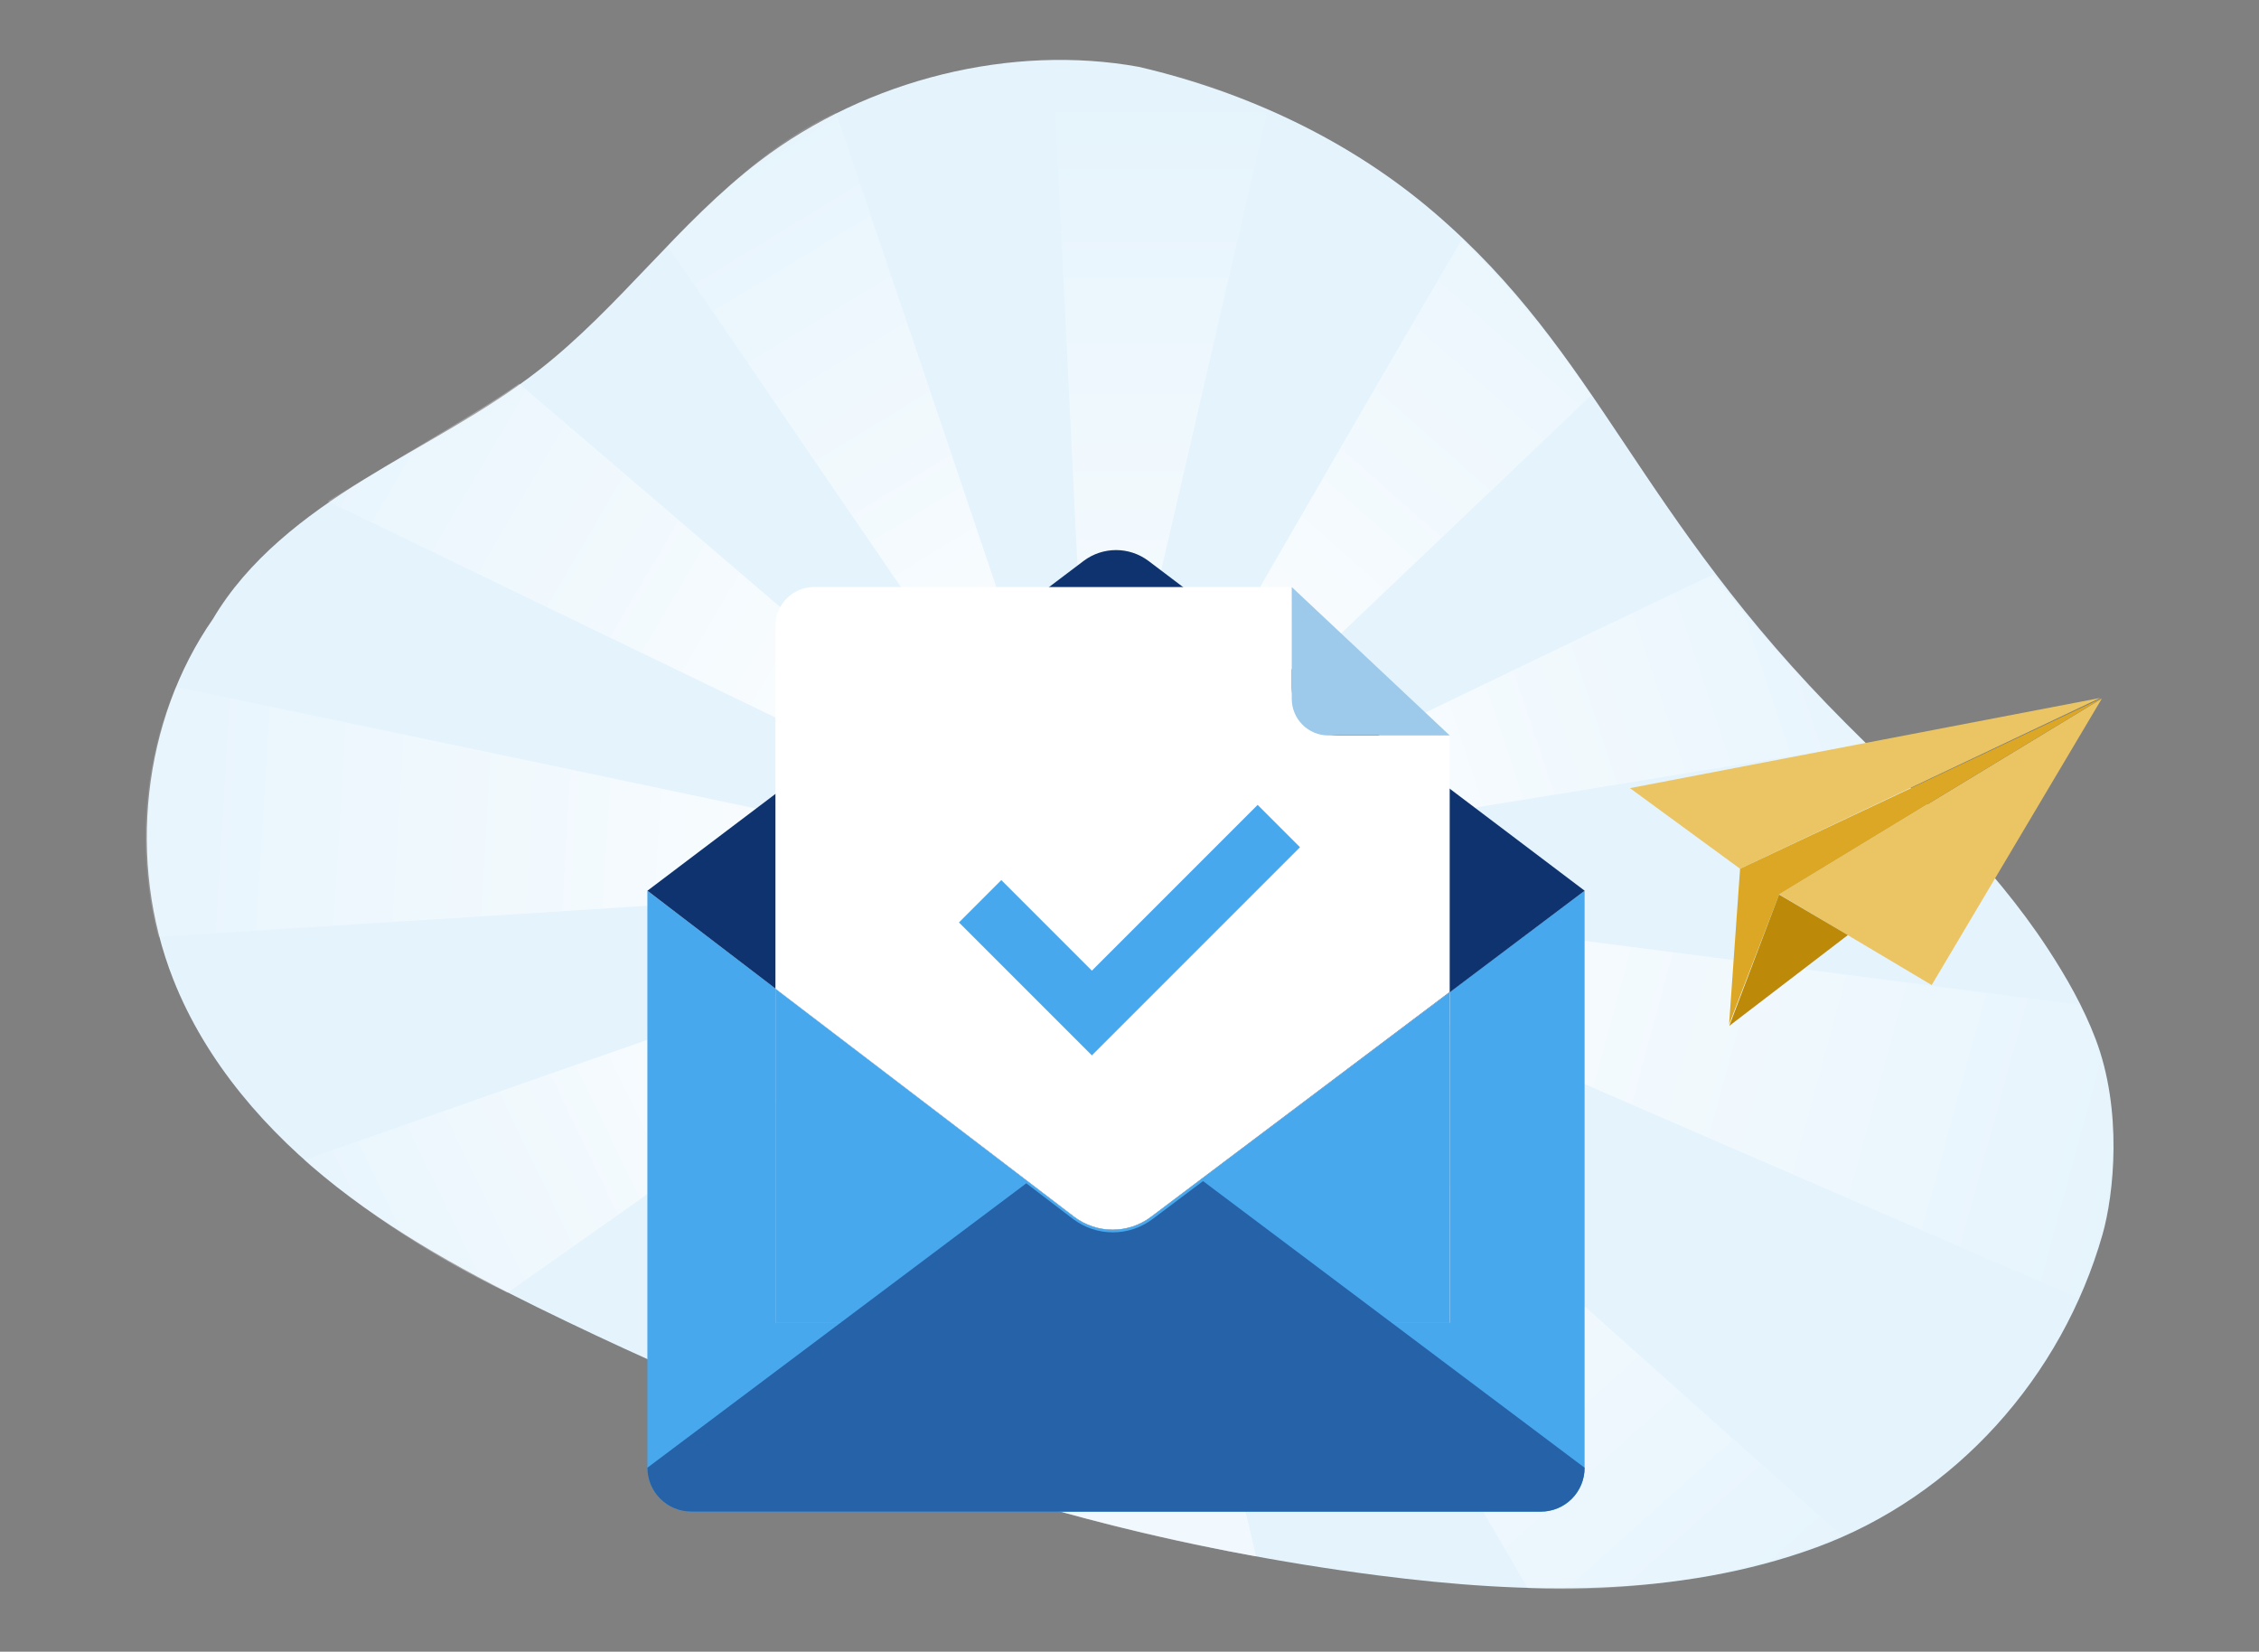 <svg width="264" height="193" viewBox="0 0 264 193" fill="none" xmlns="http://www.w3.org/2000/svg">
<rect x="0" y="0" width="264" height="193" fill="#808080" stroke="none"/>
<path d="M245.708 144.267C240.96 160.889 228.552 174.831 212.326 180.793C196.1 186.755 178.225 186.29 161.079 184.09C137.957 181.124 115.224 175.139 93.64 166.333C84.175 162.714 75.18 158.712 66.305 154.458C56.911 149.954 47.589 145.128 39.384 138.708C31.179 132.288 24.084 124.148 20.255 114.46C14.784 100.619 16.682 84.102 24.88 72.332C28.981 65.376 35.623 60.298 42.493 56.053C49.363 51.809 56.655 48.191 63.019 43.221C72.349 35.935 79.357 25.997 88.771 18.822C101.475 9.142 118.344 5.139 133.079 7.81C145.68 10.745 157.735 16.384 167.566 24.796C187.082 41.494 191.217 60.01 215.753 84.547C224.096 92.89 232.837 100.957 239.3 110.828C241.488 114.17 243.478 117.662 244.899 121.395C248.078 129.748 247.052 139.558 245.708 144.267Z" fill="#E4F3FC"/>
<g opacity="0.9">
<path d="M148.143 12.891L127.646 101.48C127.646 101.48 123.048 6.967 122.957 7.006C131.13 6.878 139.325 8.686 146.686 12.239C147.157 12.468 148.054 12.732 148.143 12.891Z" fill="url(#paint0_linear_710_6705)"/>
<path d="M185.938 46.216L128.758 100.651C128.758 100.651 170.763 27.775 170.881 27.962C176.584 33.504 181.659 39.69 185.938 46.216Z" fill="url(#paint1_linear_710_6705)"/>
<path d="M218.053 86.934L128.758 101.477C128.758 101.477 200.326 66.971 200.248 67.117C205.703 74.146 211.665 80.78 218.053 86.934Z" fill="url(#paint2_linear_710_6705)"/>
<path d="M243.023 117.407L130.438 102.876C130.438 102.876 242.825 151.771 242.87 151.633C245.267 146.201 246.773 140.339 246.903 134.402C247.034 128.466 245.752 122.456 243.023 117.407Z" fill="url(#paint3_linear_710_6705)"/>
<path d="M60.681 44.825L126.527 101.194C126.527 101.194 38.384 58.6 38.281 58.576C43.024 55.719 47.767 52.861 52.51 50.003C55.277 48.336 58.049 46.666 60.681 44.825Z" fill="url(#paint4_linear_710_6705)"/>
<path d="M18.506 109.476L126.809 102.588C126.809 102.588 20.477 80.14 20.547 80.289C16.647 89.432 15.958 99.91 18.506 109.476Z" fill="url(#paint5_linear_710_6705)"/>
<path d="M59.315 151.051L126.522 103.707C126.522 103.707 35.497 135.551 35.519 135.546C42.743 141.75 50.799 146.985 59.315 151.051Z" fill="url(#paint6_linear_710_6705)"/>
<path d="M178.517 185.563L131.552 104.821C131.552 104.821 215.292 179.504 215.254 179.442C203.665 184.123 191.041 186.222 178.517 185.563Z" fill="url(#paint7_linear_710_6705)"/>
<path d="M146.783 181.852L128.487 103.707C128.487 103.707 120.161 175.57 120.341 175.595C129.074 178.203 137.964 180.291 146.783 181.852Z" fill="white" fill-opacity="0.57"/>
<path d="M97.71 13.168L127.362 100.931C127.362 100.931 77.984 28.6 78 28.751C81.208 25.299 83.973 22.756 87.189 20.009C90.405 17.263 93.934 14.818 97.71 13.168Z" fill="url(#paint8_linear_710_6705)"/>
</g>
<path d="M245.441 81.555L190.491 92.095L203.35 101.508L245.441 81.555Z" fill="#EBC463"/>
<path d="M207.918 104.495L245.635 81.627L225.749 115.101L207.918 104.495Z" fill="#EBC463"/>
<path d="M203.357 101.512L202.071 119.699L207.931 104.495L245.447 81.723L245.544 81.624L203.357 101.512Z" fill="#DBA725"/>
<path d="M215.951 109.265L202.094 119.875L207.913 104.53L215.951 109.265Z" fill="#BC8909"/>
<path d="M185.186 104.08V171.512C185.188 172.186 185.057 172.854 184.8 173.477C184.543 174.1 184.166 174.666 183.69 175.142C183.214 175.618 182.649 175.996 182.026 176.253C181.404 176.51 180.737 176.641 180.064 176.639H80.777C79.419 176.639 78.116 176.099 77.156 175.137C76.195 174.176 75.656 172.872 75.656 171.512V104.08L90.627 115.508V154.556H169.426V115.911L185.186 104.08Z" fill="#48A8EE"/>
<path d="M185.192 104.081L134.493 142.237C133.213 143.208 131.651 143.733 130.045 143.733C128.439 143.733 126.877 143.208 125.597 142.237L75.662 104.081L126.645 65.538C127.736 64.719 129.063 64.276 130.427 64.276C131.791 64.276 133.118 64.719 134.21 65.538L185.192 104.081Z" fill="#0E336F"/>
<path d="M169.42 115.948V154.593H90.622V115.522L125.561 142.203C126.849 143.177 128.419 143.704 130.033 143.704C131.647 143.704 133.217 143.177 134.505 142.203L169.42 115.948Z" fill="#48A8EE"/>
<path d="M169.42 85.938V115.908L134.505 142.187C133.217 143.161 131.647 143.688 130.033 143.688C128.419 143.688 126.849 143.161 125.561 142.187L90.622 115.522V73.13C90.621 72.534 90.737 71.944 90.964 71.393C91.192 70.843 91.525 70.342 91.946 69.921C92.367 69.5 92.867 69.166 93.417 68.938C93.968 68.711 94.557 68.594 95.153 68.595H150.974V80.425C150.974 81.889 151.555 83.294 152.589 84.329C153.624 85.364 155.027 85.946 156.489 85.946L169.42 85.938Z" fill="white"/>
<path d="M169.424 85.938H155.24C154.106 85.938 153.017 85.487 152.215 84.684C151.412 83.881 150.962 82.791 150.962 81.656V68.595L169.424 85.938Z" fill="#9DCAEB"/>
<path d="M185.186 171.505C185.188 172.179 185.057 172.846 184.8 173.469C184.543 174.092 184.166 174.658 183.69 175.135C183.214 175.611 182.649 175.989 182.026 176.246C181.404 176.502 180.737 176.634 180.064 176.632H80.777C79.419 176.632 78.116 176.091 77.156 175.13C76.195 174.169 75.656 172.865 75.656 171.505L119.94 138.27L125.393 142.434C126.735 143.451 128.372 144.001 130.054 144.001C131.737 144.001 133.374 143.451 134.715 142.434L140.594 138.01L185.186 171.505Z" fill="#2662A7"/>
<path d="M114.544 105.314L127.603 118.372L149.45 96.525" stroke="#48A8EE" stroke-width="7"/>
<defs>
<linearGradient id="paint0_linear_710_6705" x1="135.55" y1="7" x2="135.55" y2="101.48" gradientUnits="userSpaceOnUse">
<stop stop-color="white" stop-opacity="0"/>
<stop offset="1" stop-color="white"/>
</linearGradient>
<linearGradient id="paint1_linear_710_6705" x1="140.463" y1="87.552" x2="200.942" y2="18.991" gradientUnits="userSpaceOnUse">
<stop stop-color="white"/>
<stop offset="1" stop-color="white" stop-opacity="0"/>
</linearGradient>
<linearGradient id="paint2_linear_710_6705" x1="146.595" y1="96.461" x2="227.14" y2="69.705" gradientUnits="userSpaceOnUse">
<stop stop-color="white"/>
<stop offset="1" stop-color="white" stop-opacity="0"/>
</linearGradient>
<linearGradient id="paint3_linear_710_6705" x1="148.554" y1="110.122" x2="256.969" y2="139.665" gradientUnits="userSpaceOnUse">
<stop stop-color="white"/>
<stop offset="1" stop-color="white" stop-opacity="0"/>
</linearGradient>
<linearGradient id="paint4_linear_710_6705" x1="107.018" y1="89.489" x2="25.358" y2="41.552" gradientUnits="userSpaceOnUse">
<stop stop-color="white"/>
<stop offset="1" stop-color="white" stop-opacity="0"/>
</linearGradient>
<linearGradient id="paint5_linear_710_6705" x1="110.365" y1="101.473" x2="1.393" y2="94.923" gradientUnits="userSpaceOnUse">
<stop stop-color="white"/>
<stop offset="1" stop-color="white" stop-opacity="0"/>
</linearGradient>
<linearGradient id="paint6_linear_710_6705" x1="94.192" y1="119.593" x2="28.697" y2="151.087" gradientUnits="userSpaceOnUse">
<stop stop-color="white"/>
<stop offset="1" stop-color="white" stop-opacity="0"/>
</linearGradient>
<linearGradient id="paint7_linear_710_6705" x1="142.422" y1="123.216" x2="209.589" y2="198.187" gradientUnits="userSpaceOnUse">
<stop stop-color="white"/>
<stop offset="1" stop-color="white" stop-opacity="0"/>
</linearGradient>
<linearGradient id="paint8_linear_710_6705" x1="121.788" y1="88.668" x2="75.802" y2="13.14" gradientUnits="userSpaceOnUse">
<stop stop-color="white"/>
<stop offset="1" stop-color="white" stop-opacity="0"/>
</linearGradient>
</defs>
</svg>
